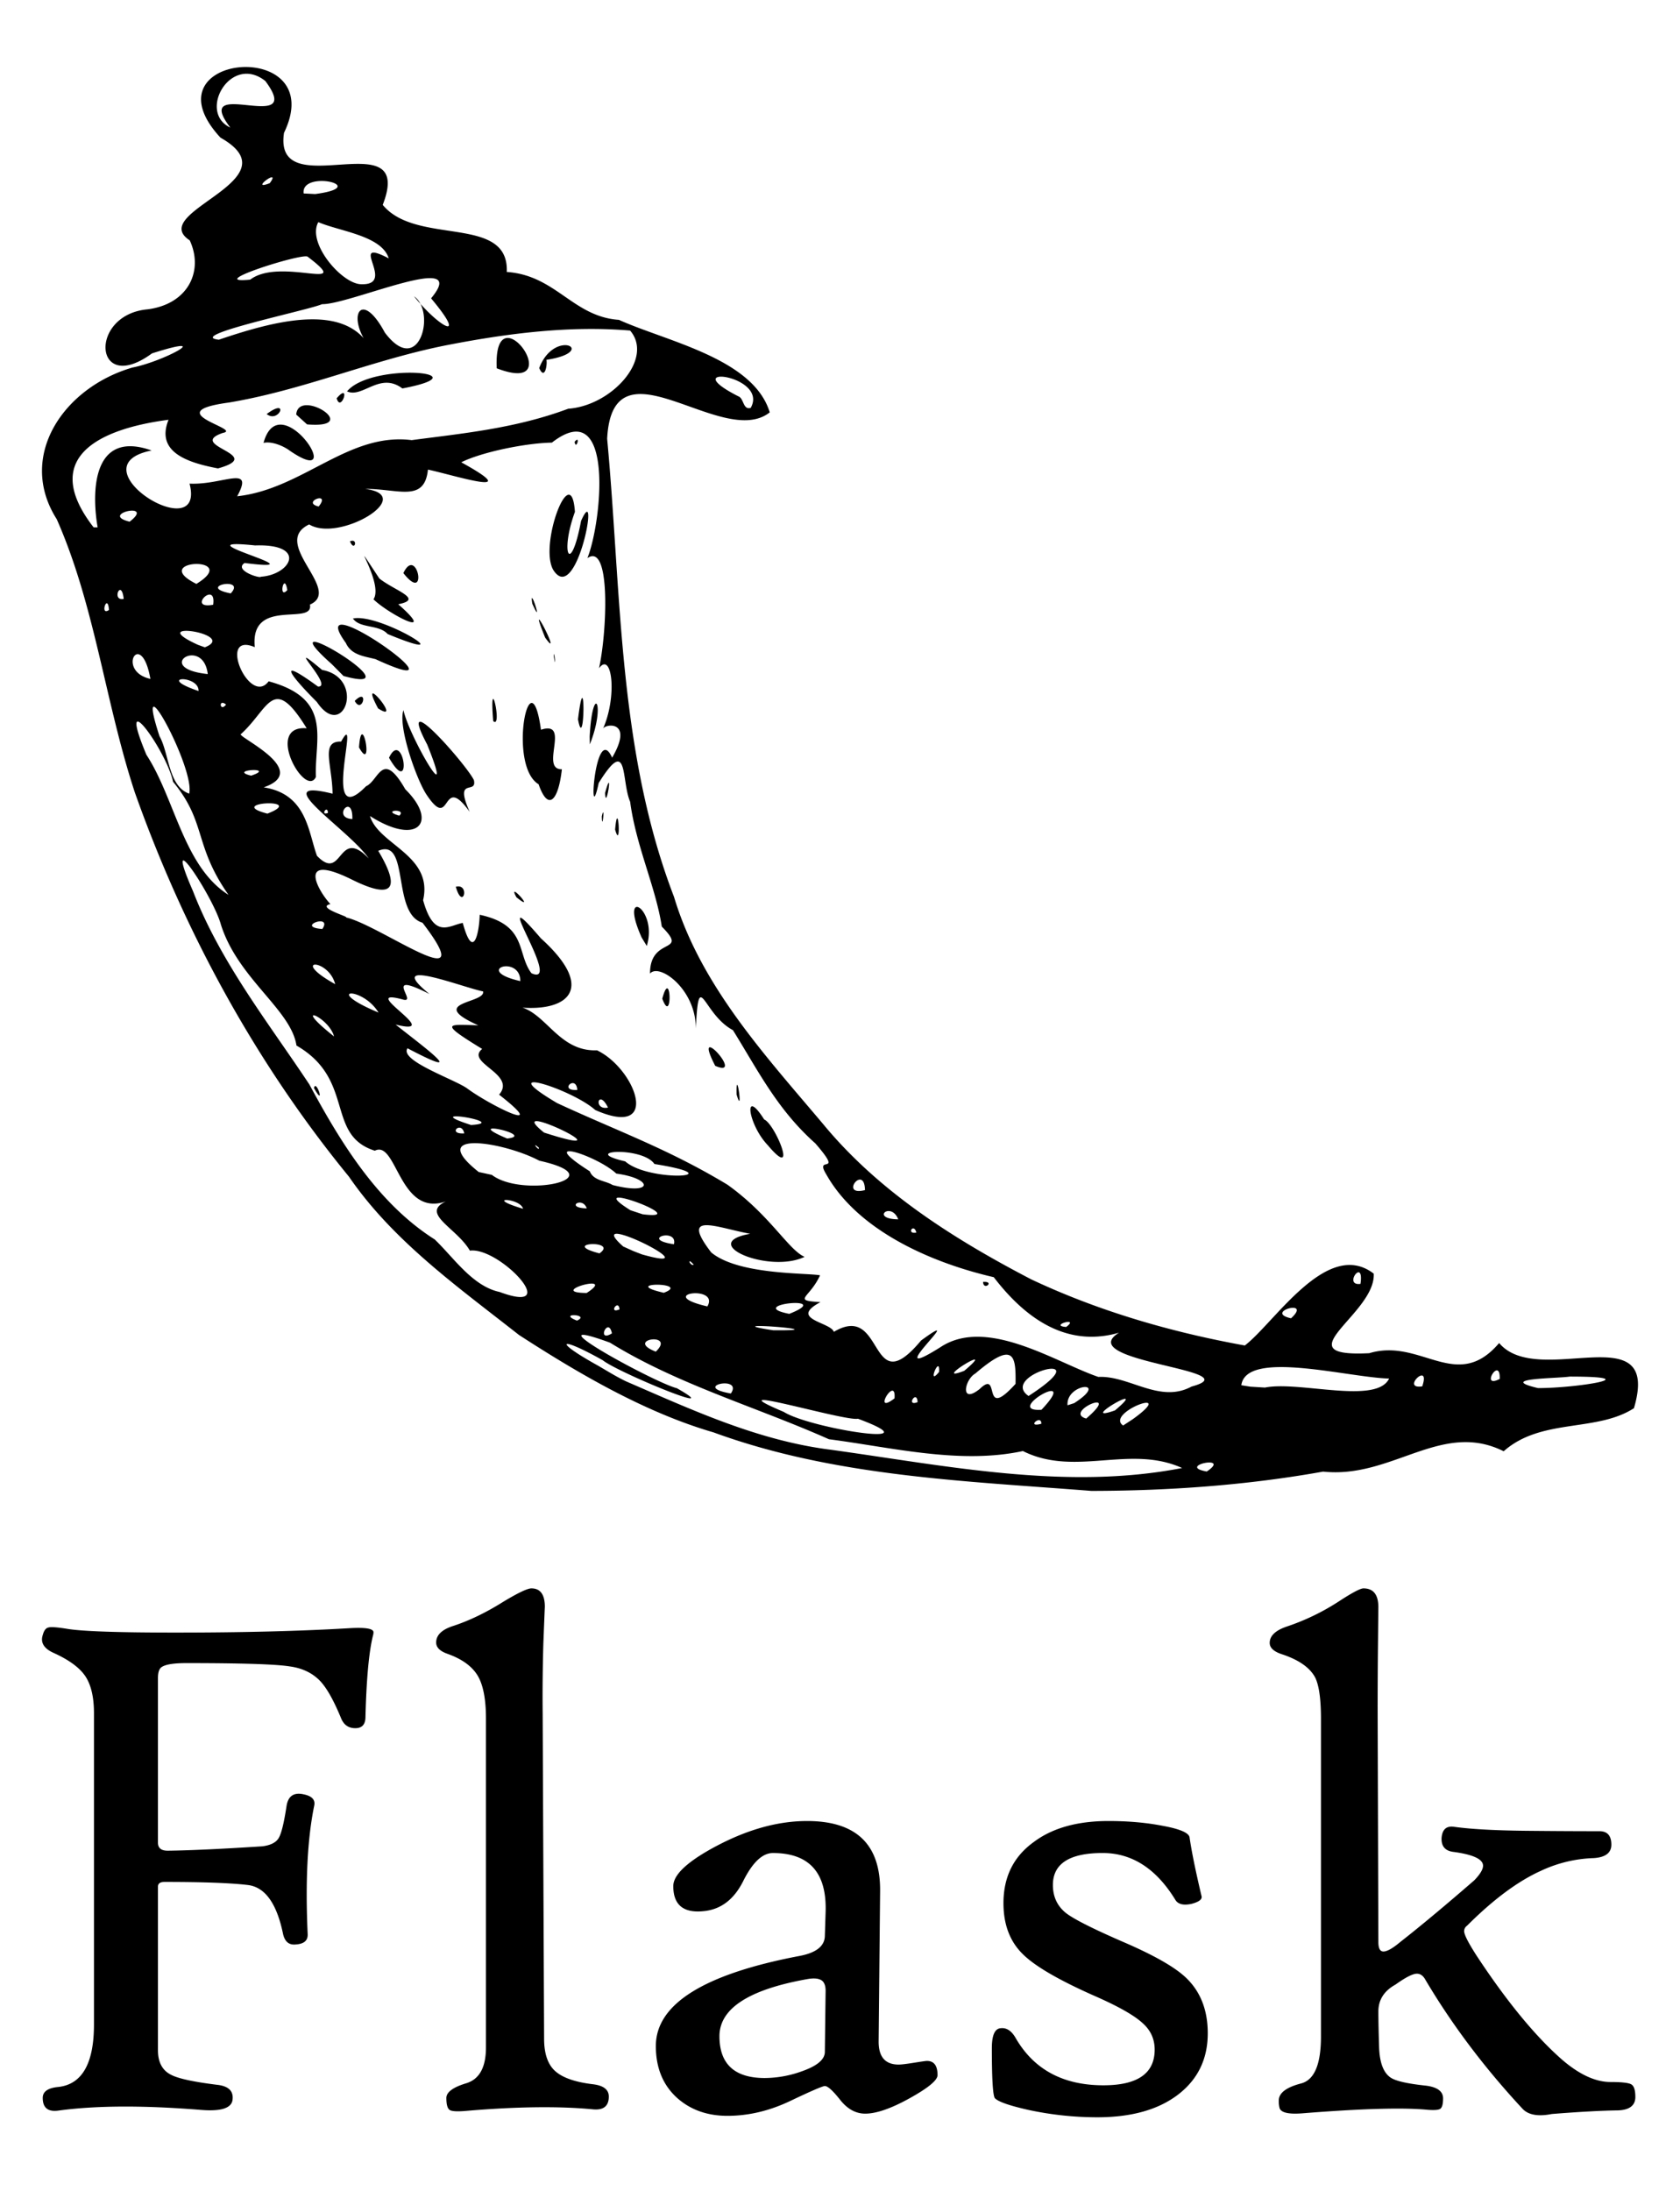 <svg xmlns="http://www.w3.org/2000/svg" fill="none" aria-hidden="true" viewBox="0 0 102 133"><path fill="#000" d="M31.507 81.039c-3.69-2.904-7.628-5.686-10.319-9.606-5.663-6.913-10.021-14.915-13.001-23.326-1.802-5.47-2.419-11.333-4.743-16.59-2.428-3.82.418-7.992 4.601-9.206 1.861-.358 5.136-2.116 1.183-.858-3.544 2.599-3.886-2.362-.252-2.676 2.48-.33 3.393-2.359 2.544-4.185-2.663-1.738 6.456-3.644 1.867-6.235-4.777-5.156 6.685-6.149 3.856-.292-.676 4.502 8.012-.827 5.994 4.373 2.05 2.498 7.674.57 7.532 4.072 2.985.205 4.01 2.715 6.81 2.908 2.905 1.312 8.167 2.344 9.155 5.616-2.88 2.28-9.55-4.71-9.871 1.602.871 9.326.649 18.932 4.06 27.812 1.613 5.377 5.526 9.609 9.058 13.797 3.381 4.101 7.96 6.99 12.628 9.42 4.094 1.931 8.508 3.21 12.97 4.015 1.81-1.384 5.005-6.53 7.826-4.361.136 2.44-5.6 5.099-.27 4.829 3.134-.946 5.305 2.42 7.884-.617 2.376 2.815 9.876-1.797 8.185 3.956-2.286 1.475-5.62.584-7.91 2.614-3.775-1.887-6.78 1.685-10.96 1.235-4.64.83-9.364 1.165-14.069 1.172-7.72-.608-15.603-.866-22.947-3.554-4.138-1.202-8.175-3.559-11.811-5.915Zm6.52 2.826c4.039 1.746 7.99 3.587 12.417 4.144 7.025.975 14.28 2.48 21.328 1.109-3.19-1.44-6.49.56-9.668-1.03-3.81.82-7.902-.21-11.779-.718-4.406-1.962-9.162-3.311-13.288-5.861-5.159-1.883 2.665 2.416 4.059 2.765 3.222 1.829-3.545-.938-4.5-1.698-2.7-1.515-3.044-1.198-.267.339.559.327 1.111.671 1.697.95Zm-7.689-5.432c3.916 1.45-.017-2.753-1.809-2.51-.794-1.379-3.037-2.25-1.455-2.99-2.844.988-2.98-3.755-4.316-3.077-3.01-.95-1.171-4.316-4.758-6.385-.327-2.179-3.561-4.067-4.591-7.352-.456-1.683-3.656-6.512-1.69-2.017 1.672 4.326 4.615 8.034 7.066 11.735 1.9 3.524 4.148 7.21 7.611 9.408 1.168 1.12 2.294 2.836 3.942 3.188ZM19.062 66.05c.136-.592.716 1.279 0 0ZM35.03 80.17c.866-.388-1.247-.49 0 0Zm2.123.775c-.22-1.07-.97.599 0 0Zm2.662 1.109c1.264-1.206-1.953-.76 0 0Zm4.559 2.541c.77-1.136-2.463-.427 0 0Zm-8.755-6.103c1.965-1.272-2.542-.017 0 0Zm1.995.995c-.057-.671-.71.302 0 0Zm9.972 6.225c1.604 1.012 9.364 2.218 4.505.415-.814.172-9.01-2.319-4.505-.415ZM31.755 73.38c-.156-.673-2.49-.745 0 0Zm4.64 2.708c1.21-.844-2.507-.651 0 0Zm3.906 2.393c1.735-.653-2.811-.656 0 0Zm-10.438-7.158c1.881 1.443 7.59.186 2.881-.861-2.14-1.141-6.967-1.923-3.677.688l.796.173Zm13.084 7.985c.785-1.334-3.287-.763 0 0Zm-3.975-3.159c4.599 1.3-3.869-2.91-1.136-.48l.607.275.529.205Zm7.97 4.607c4.356.042-3.935-.602 0 0ZM28.188 68.804c-.171-.812-1.074.067 0 0ZM54.31 84.89c.116-1.465-1.422 1.092 0 0ZM35.623 73.356c-.265-.772-1.361-.032 0 0ZM28.6 68.295c2.5-.151-3.425-1.102 0 0Zm-8.319-5.377c-.312-1.2-2.72-2.155 0 0ZM42.12 76.777c-.457-.523-.215.113 0 0Zm13.591 8.341c-.042-.8-.74.302 0 0Zm-14.793-9.584c.245-1.03-2.134-.312 0 0ZM30.79 69.116c1.862-.198-2.982-1.257 0 0ZM47.92 79.76c2.9-1.15-2.827-.56 0 0Zm-8.908-6.047c3.34.43-3.978-2.275-.735-.243l.735.243Zm11.613 7.14c3.121-1.863 2.092 4.369 5.294.527 3.159-2.306-2.727 2.852 1.164.412 2.816-1.884 6.974.893 9.6 1.796 1.889-.091 3.726 1.634 5.663.584 3.728-1.005-7.29-1.49-4.403-3.27-3.41.993-5.93-1.182-7.608-3.368-3.827-.884-8.25-2.84-10.16-6.227-.78-1.27 1.123.18-.674-1.898-2.304-2.05-3.455-4.38-5.002-6.872-1.85-.985-2.067-3.888-2.253-.096.015-2.394-2.232-4.005-2.781-3.337-.01-2.304 2.406-1.148.715-2.854-.364-2.388-1.562-4.878-1.921-7.576-.559-1.3-.08-4.084-1.91-1.141-.666 3.111-.221-3.822.816-1.537 1.361-2.331-.49-2.057-.564-1.735.886-1.968.562-4.76-.233-3.696.473-2.086.748-7.677-.705-6.685.88-2.183 1.67-9.985-2.156-7.01-1.55.023-4.235.563-5.502 1.194 3.977 2.193-.401.792-2.023.443-.21 2.03-1.814 1.153-3.819 1.173 3.203.396-1.56 3.274-3.393 2.156-2.386 1.139 2.057 3.985.047 4.866.248 1.324-3.653-.48-3.349 2.584-2.314-.976-.316 3.633.842 2.074 3.938 1.067 2.772 3.495 2.87 5.804-.64 1.344-3.167-3.16-.561-2.953-2.057-3.339-2.274-1.207-3.983.345-.396.111 4.357 2.207 1.374 3.242 2.624.406 2.7 2.703 3.235 4.156 1.577 1.643 1.252-1.815 3.141.16-1.195-1.76-6.326-4.957-2.195-3.932-.022-1.77-.748-3.198.52-3.164 1.255-2.27-1.315 5.599 1.512 2.713.782-.341.978-2.272 2.384.183 2.041 2.01.737 3.465-2.144 1.624.514 1.75 3.854 2.373 3.225 5.109.666 2.406 1.596 1.52 2.408 1.38.636 2.337.998.62 1.028-.495 2.913.625 2.23 2.347 3.143 3.55 2.007.906-2.874-6.141.572-2.119 3.625 3.275 1.36 4.641-1.893 4.116 2.059-.166 2.722 2.785 5.299 2.681 2.348 1.119 3.94 5.41-.11 3.623-1.403-1.267-6.376-2.829-2.313-.42 3.747 1.737 6.727 2.774 10.343 4.955 2.586 1.847 3.705 3.962 4.685 4.381-2.175 1.04-6.554-.83-3.302-1.4-2.03-.37-4.311-1.397-2.368 1.13 1.653 1.382 5.853 1.235 6.608 1.391-.638 1.406-1.734 1.518.025 1.627-1.963 1.046.631 1.21.812 1.806ZM46.61 69.515c-1.196-1.25-1.505-3.589-.213-1.555.664.267 2.122 3.825.213 1.555Zm13.076 8.306c.746-.05.023.567 0 0Zm-14.962-11.37c-.047-1.89.43 1.457 0 0Zm-1.3-1.748c-1.504-2.903 1.894.822 0 0Zm-15.751-10.87c.884-.236.436 1.509 0 0Zm12.537 6.793c.542-2.037.636 1.709 0 0Zm-8.857-6.158c-.623-1.123 1.305 1.055 0 0Zm7.6 2.436c-1.424-3.188 1.01-1.743.316.522l-.317-.522Zm-13.106-8.74c-.637-1.047-1.688-4.116-1.35-5.054.305 1.527 3.245 6.569 1.44 2.09-1.991-3.756 2.385 1.216 2.835 2.155.21.93-1.23-.255-.255 1.93-1.78-2.487-1.05 1.374-2.67-1.121Zm-4.05-2.792c.166-2.433.926 1.669 0 0Zm1.822.629c.869-1.837 1.472 2.559 0 0Zm-4.384-3.39c-1.507-1.501-2.599-2.882.072-.932 1.027.04-2.287-3.14.248-1.01 2.663.486 1.314 4.37-.32 1.941Zm2.302-.06c.877-.87.465.854 0 0Zm1.418.453c-1.329-2.488 1.612 1.044 0 0Zm-2.816-2.69c-4.384-3.904 5.507 2.038.715.722l-.715-.723ZM32.7 47.61c-1.898-1.136-.505-8.007.144-3.31 1.844-.596-.102 2.429 1.271 2.399-.214 1.908-.83 2.594-1.415.91Zm4.646 2.747c.185-2.071.39 1.416 0 0Zm-.807-.8c.208-.883.02 1.043 0 0ZM20.997 39.031c-2.816-3.886 8.186 3.93 1.805.985-.666-.175-1.47-.237-1.805-.985Zm8.948 4.743c-.267-3.273.594.541 0 0Zm6.792 4.358c.524-1.864.04 1.233 0 0ZM21.43 37.548c1.673-.358 6.935 2.938 2.104.941-.537-.594-1.683-.324-2.104-.94Zm14.372 7.163c.18-3.346 1.001-1.997.008.48l-.008-.48Zm-13.127-8.328c.683-1-1.812-4.522.359-1.263.938.745 2.715 1.248 1.146 1.562 2.467 2.176-.602.59-1.505-.3Zm12.417 7.284c.471-3.812.416 2.232 0 0ZM21.25 32.863c.522-.223.277.695 0 0Zm3.24 1.928c.834-1.75 1.537 1.95 0 0Zm9.136 5.081c-.008-.67.173.978 0 0Zm-.53-1.17c-1.267-3.129 1.18 1.656 0 0Zm-.777-2.052c-.213-1.292.722 1.624 0 0Zm1.267-2.06c-.871-1.532 1.1-6.757 1.32-3.516-.92 2.524-.265 3.935.373.549 1.183-2.663-.255 5.26-1.693 2.967Zm1.302-7.769c.379-.465.084.562 0 0Zm-2.175 42.852c-.516-.45.066.285 0 0Zm4.48 2.265c2.492.641 2.48-.387.227-.693-1.21-1.126-5.034-2.322-1.611-.139.225.575.94.56 1.384.832Zm-8.847-5.876c1.372 1.025 5.17 2.9 1.956.391 1.084-1.26-2.075-1.93-1.027-2.775-2.666-1.631-2.105-1.485-.235-1.433-3.203-1.433.462-1.324.29-2.06-1.236-.242-6.137-2.178-3.253.16-2.93-1.493-.699.556-1.585.34-2.997-.816 2.669 2.283-.475 1.513 1.718 1.361 4.627 3.49.725 1.44-.512.74 2.793 1.862 3.604 2.424Zm4.685 2.693c5.696 1.834-2.794-2.245 0 0Zm23.985 14.529c.074-1.131-.778.965 0 0Zm2.465 1.037c1.314-1.272.055 2.03 2.178-.312.022-1.676-.064-2.665-2.44-.629-.657.364-.948 1.906.262.941ZM20.35 59.746c-.403-1.587-2.829-1.58 0 0Zm2.631 1.724c-.978-1.62-3.488-1.467 0 0Zm14.977 9.032c1.463 1.3 6.715.953 1.775.161-.73-1.082-4.643-.822-1.775-.16Zm20.586 12.715c2.25-1.889-2.18.842 0 0Zm4.68 3.215c.015-.606-.97.265 0 0Zm.008-.849c2.492-2.638-2.413.156 0 0ZM13.874 54.325c-2.123-3.03-1.32-4.391-3.368-6.866-.39-1.894-3.515-6.186-1.617-1.639 1.738 2.66 2.253 6.78 4.985 8.505Zm48.574 30.42c4.587-2.964-1.88-1.29 0 0Zm3.5 1.37c2.298-1.97-1.452-.41 0 0ZM19.57 56.396c.657-.977-1.697-.126 0 0ZM65.218 85.18c2.223-1.433-.512-1.213-.403.13l.403-.13ZM35.051 66.165c-.076-.97-1.175.082 0 0Zm1.864 1.073c-.594-1.199-.91.188 0 0Zm31.87 18.91c2.849-2.055-1.725-.394-.596.39l.596-.39Zm-1.091-.527c2.321-1.944-2.449.86 0 0Zm5.573 3.71c1.558-1.043-1.893-.337 0 0Zm-52.27-33.64c2.087.468 8.344 5.14 4.654.324-1.89-.56-.757-5.18-2.686-4.364 1.295 2.164 1.064 3.082-1.653 1.72-3.413-1.668-1.918.825-1.25 1.513-.911.208 1.203.79.935.807Zm-9.511-7.512c.373-1.547-3.443-8.504-1.802-3.487.591 1.051.53 3.044 1.802 3.487Zm17.46 10.764c-1.078-.898-.053-.128 0 0Zm2.645.617c0-1.639-2.925-.666 0 0Zm22.945 14.462c-.438-1.12-1.73-.025 0 0Zm1.1.804c-.163-.626-.635.122 0 0Zm9.095 5.73c.874-.646-1.092-.084 0 0ZM16.236 49.392c2.502-.968-2.681-.69 0 0Zm36.28 22.855c-.03-1.619-1.596.404 0 0Zm-37.268-25.16c1.606-.541-1.488-.356 0 0Zm4.663 2.26c-.027-.532-.493.203 0 0Zm56.891 34.887c2.066-.418 6.777 1.052 7.537-.547-2.51-.062-8.68-1.772-8.973.406l.55.087.886.054ZM21.393 49.721c.038-1.641-1.279-.062 0 0ZM9.132 41.214c-.557-3.126-2.119-.473 0 0Zm2.923.735c.037-1.005-2.676-.903 0 0Zm1.67.822c-.482-.391-.375.492 0 0Zm10.517 6.745c.496-.456-1.173-.337 0 0ZM12.614 40.92c-.284-2.362-3.388-.355 0 0Zm-5.997-3.892c-.084-1.089-.584.411 0 0Zm.894-.672c-.146-1.293-.768.163 0 0Zm4.925 2.94c2.084-.817-3.794-1.693-.425-.154l.425.154ZM78.384 80.03c1.334-1.222-1.693-.378 0 0Zm7.967 4.13c.535-1.58-1.347.207 0 0Zm-73.41-47.447c.22-1.53-1.653.304 0 0Zm-7.012-4.697c-.376-2.159-.324-5.948 3.277-4.669-4.807.956 3.33 5.978 2.302 2.012 2.022.1 3.955-1.195 2.893.768 3.985-.438 6.745-3.893 10.594-3.408 2.997-.399 6.274-.698 9.504-1.906 2.656-.19 5.213-3.05 3.758-4.745-3.621-.307-7.413.146-11.416.943-4.435.92-8.464 2.673-12.94 3.426-4.363.586.877 1.614-.373 1.844-2.275.789 2.715 1.321-.295 2.155-1.859-.354-3.794-.992-3-2.953-4.178.545-7.851 2.278-4.55 6.53l.246.002Zm10.072-5.13c.977-3.608 5.247 2.971 1.603.481-.433-.327-1.151-.592-1.603-.48Zm.19-1.75c1.413-1.051.75.593 0 0Zm1.794.03c.13-1.66 4.112.88.657.597l-.657-.596Zm2.456-.987c.898-1.05.26.93 0 0Zm.629-.42c1.494-1.795 8.457-1.147 3.36-.177-1.366-1.03-2.412.607-3.36.177Zm9.088-1.401c-.225-4.904 4.517 1.74 0 0Zm2.58-.016c.942-2.47 3.66-.992.437-.497.07.265-.096 1.277-.438.497ZM11.923 35.447c2.816-1.725-2.99-1.497 0 0Zm2.084.577c.988-1.05-2.149-.426 0 0ZM7.87 31.67c1.609-1.238-1.906-.47 0 0Zm83.184 52.04c.047-1.436-1.23.645 0 0ZM82.6 77.94c.24-1.65-1.087.144 0 0Zm10.777 6.326c2.25.008 6.819-.7 1.923-.698-.77.12-4.477.095-1.923.698ZM15.84 35.011c1.821-.123 2.849-2.007-.355-1.9-4.962-.513 4.379 1.7-.636 1.066-.673.446.95.958.99.834Zm1.603.812c-.19-1.168-.564.621 0 0Zm1.904-5.074c.79-.98-1.095-.262 0 0Zm-6.06-10.126c3.253-1.104 7.698-2.346 9.233.545-1.562-1.879-.631-3.73.844-.98 2.087 2.78 3.13-1.265 1.774-2.198 1.547 1.92 3.305 2.829 1.035.121 2.468-2.968-4.938.389-6.62.354-.81.364-8.362 1.926-6.266 2.158Zm1.906-3.648c1.854-1.398 6.413.834 3.488-1.391-.287-.252-6.406 1.688-3.488 1.391Zm6.76.28c2.168.054-.935-2.916 1.649-1.57-.424-1.386-3.01-1.645-4.275-2.2-.715 1.268 1.455 3.787 2.626 3.77Zm-5.574-6.136c.75-1.017-1.317.517 0 0Zm2.762.66c3.498-.462-.891-1.504-.705-.036l.706.037Zm-5.158-4.034c-2.463-3.215 4.631.54 2.128-2.826-2.106-1.676-4.128 1.888-2.128 2.826Zm31.595 17.017c1.13-2-4.66-2.698-.76-.708.359.119.278.846.76.708Zm-22.926 74.5c-.25.986-.404 2.642-.463 4.965 0 .456-.205.685-.617.685-.412 0-.699-.2-.861-.597-.442-1.074-.86-1.823-1.259-2.251-.47-.499-1.095-.801-1.875-.904-.839-.133-2.927-.199-6.267-.199-.764 0-1.265.081-1.5.244-.147.102-.22.323-.22.662v9.996c0 .339.213.499.639.486 1.31-.016 3.207-.105 5.693-.265.485-.06.813-.218.982-.476.17-.257.336-.922.497-1.996.102-.589.448-.817 1.037-.684.5.103.714.331.64.684-.412 2.001-.545 4.605-.398 7.812.016.382-.227.588-.728.618-.412.044-.67-.177-.772-.662-.382-1.839-1.093-2.821-2.129-2.947-1.037-.124-2.726-.187-5.065-.187-.264 0-.396.095-.396.286v9.931c0 .735.27 1.236.815 1.5.428.221 1.347.42 2.758.596.722.074 1.038.391.95.949-.089.486-.735.677-1.943.574-3.486-.28-6.362-.265-8.627.045-.633.087-.949-.17-.949-.772 0-.384.316-.604.949-.663 1.441-.162 2.162-1.428 2.162-3.795v-18.891c0-.97-.173-1.716-.518-2.239-.346-.523-.99-.998-1.931-1.424-.588-.264-.809-.625-.662-1.081.074-.28.192-.434.352-.463.148-.045.538-.016 1.17.088.927.148 3.112.221 6.554.221 4.061 0 7.569-.089 10.527-.265.985-.06 1.478.022 1.478.242 0 .06-.007.118-.023.177Zm14.311 28.013c0 .588-.331.846-.993.772-2.03-.192-4.545-.163-7.546.087-.604.06-.975.045-1.116-.042-.14-.089-.208-.331-.208-.73 0-.352.4-.65 1.201-.893.804-.242 1.203-.967 1.203-2.173v-19.971c0-1.192-.173-2.068-.518-2.627-.346-.559-.953-.993-1.82-1.301-.457-.162-.685-.391-.685-.685 0-.441.33-.772.993-.993 1-.323 2.038-.823 3.112-1.5.883-.53 1.442-.794 1.677-.794.544 0 .817.374.817 1.125 0-.058-.03.677-.09 2.206-.042 1.456-.057 2.891-.042 4.304l.087 19.705c0 .898.22 1.55.662 1.954.442.405 1.2.673 2.273.805.662.073.993.323.993.751Zm19.959-1.301c0 .309-.563.775-1.688 1.4-1.126.625-2.027.938-2.703.938-.575 0-1.082-.279-1.523-.838-.442-.559-.751-.838-.928-.838-.131 0-.83.301-2.096.904-1.264.603-2.538.905-3.817.905-1.206 0-2.215-.353-3.024-1.058-.882-.781-1.324-1.84-1.324-3.179 0-2.545 2.913-4.369 8.74-5.472.999-.192 1.508-.596 1.521-1.214l.045-1.413c.089-2.412-.978-3.618-3.2-3.618-.633 0-1.232.565-1.799 1.698-.565 1.134-1.379 1.744-2.438 1.833-1.206.116-1.81-.391-1.81-1.523 0-.707.898-1.53 2.693-2.472 1.883-.985 3.693-1.479 5.429-1.479 2.986 0 4.464 1.421 4.435 4.26l-.089 9.091c-.014.956.391 1.434 1.214 1.434.162 0 .472-.037.927-.11.457-.074.722-.111.795-.111.427 0 .64.288.64.862Zm-6.797-5.031c.016-.368-.07-.612-.254-.729-.184-.117-.474-.14-.871-.067-3.546.633-5.319 1.789-5.319 3.465 0 1.692.92 2.538 2.758 2.538a6.72 6.72 0 0 0 2.273-.419c.913-.324 1.368-.714 1.368-1.17l.045-3.618Zm23.203 2.492c0 1.559-.601 2.799-1.8 3.719-1.198.919-2.835 1.379-4.91 1.379a19.9 19.9 0 0 1-4.148-.441c-1.192-.266-1.883-.508-2.075-.729-.118-.206-.176-1.213-.176-3.023 0-.78.176-1.184.53-1.213.353-.045.655.147.904.573 1.104 1.928 2.884 2.891 5.341 2.891 2.073 0 3.111-.721 3.111-2.164 0-.631-.235-1.161-.707-1.587-.515-.486-1.513-1.053-3-1.7-2.149-.956-3.583-1.794-4.303-2.516-.78-.765-1.17-1.794-1.17-3.089 0-1.59.61-2.825 1.832-3.707 1.132-.854 2.648-1.28 4.545-1.28 1.192 0 2.28.095 3.267.287 1.06.191 1.61.426 1.655.706.117.823.36 2.015.728 3.575.045.19-.162.345-.617.463-.486.103-.81.022-.972-.242-1.162-1.899-2.633-2.847-4.413-2.847-2.016 0-3.024.646-3.024 1.941 0 .722.273 1.295.817 1.721.486.368 1.626.943 3.42 1.723 1.883.809 3.163 1.537 3.84 2.183.883.839 1.325 1.965 1.325 3.377Zm25.962 3.861c0 .515-.347.788-1.039.817-1.03.015-2.377.089-4.038.221-.824.162-1.412.06-1.765-.308-2.325-2.501-4.297-5.12-5.915-7.857-.132-.235-.3-.353-.507-.353-.25 0-.684.221-1.301.662-.693.382-1.038.928-1.038 1.632 0 .501.014 1.222.044 2.164.03.941.264 1.559.705 1.853.31.207 1.024.368 2.141.486.692.089 1.038.346 1.038.772 0 .339-.055.549-.166.629-.11.081-.401.099-.872.055-1.47-.132-3.957-.059-7.458.22-.883.074-1.36-.037-1.435-.331a1.7 1.7 0 0 1-.044-.441c0-.455.45-.802 1.347-1.036.81-.207 1.214-1.156 1.214-2.847v-19.288c0-1.206-.118-2.044-.354-2.514-.323-.604-1.001-1.075-2.03-1.413-.485-.161-.728-.39-.728-.684 0-.427.346-.758 1.037-.993a13.841 13.841 0 0 0 3.155-1.523c.81-.529 1.31-.794 1.5-.794.604 0 .906.382.906 1.148 0-.104-.007.625-.023 2.184a354.998 354.998 0 0 0-.021 4.326l.044 13.813c0 .383.103.573.308.573.22 0 .56-.19 1.016-.573 1.221-.956 2.722-2.206 4.501-3.751.354-.368.53-.662.53-.883 0-.397-.596-.677-1.787-.838-.515-.06-.758-.346-.73-.861.045-.515.303-.736.773-.662 1.06.147 2.606.228 4.634.243 1.413.014 2.819.022 4.216.022.455.015.684.286.684.817 0 .499-.36.772-1.08.816a8.132 8.132 0 0 0-3.2.773c-1.398.631-2.892 1.742-4.481 3.331a.404.404 0 0 0-.177.331c0 .206.25.699.751 1.479 1.84 2.795 3.576 4.906 5.208 6.334 1.045.896 2.022 1.345 2.934 1.345.677 0 1.097.048 1.258.144.163.095.244.35.244.76Z"/></svg>